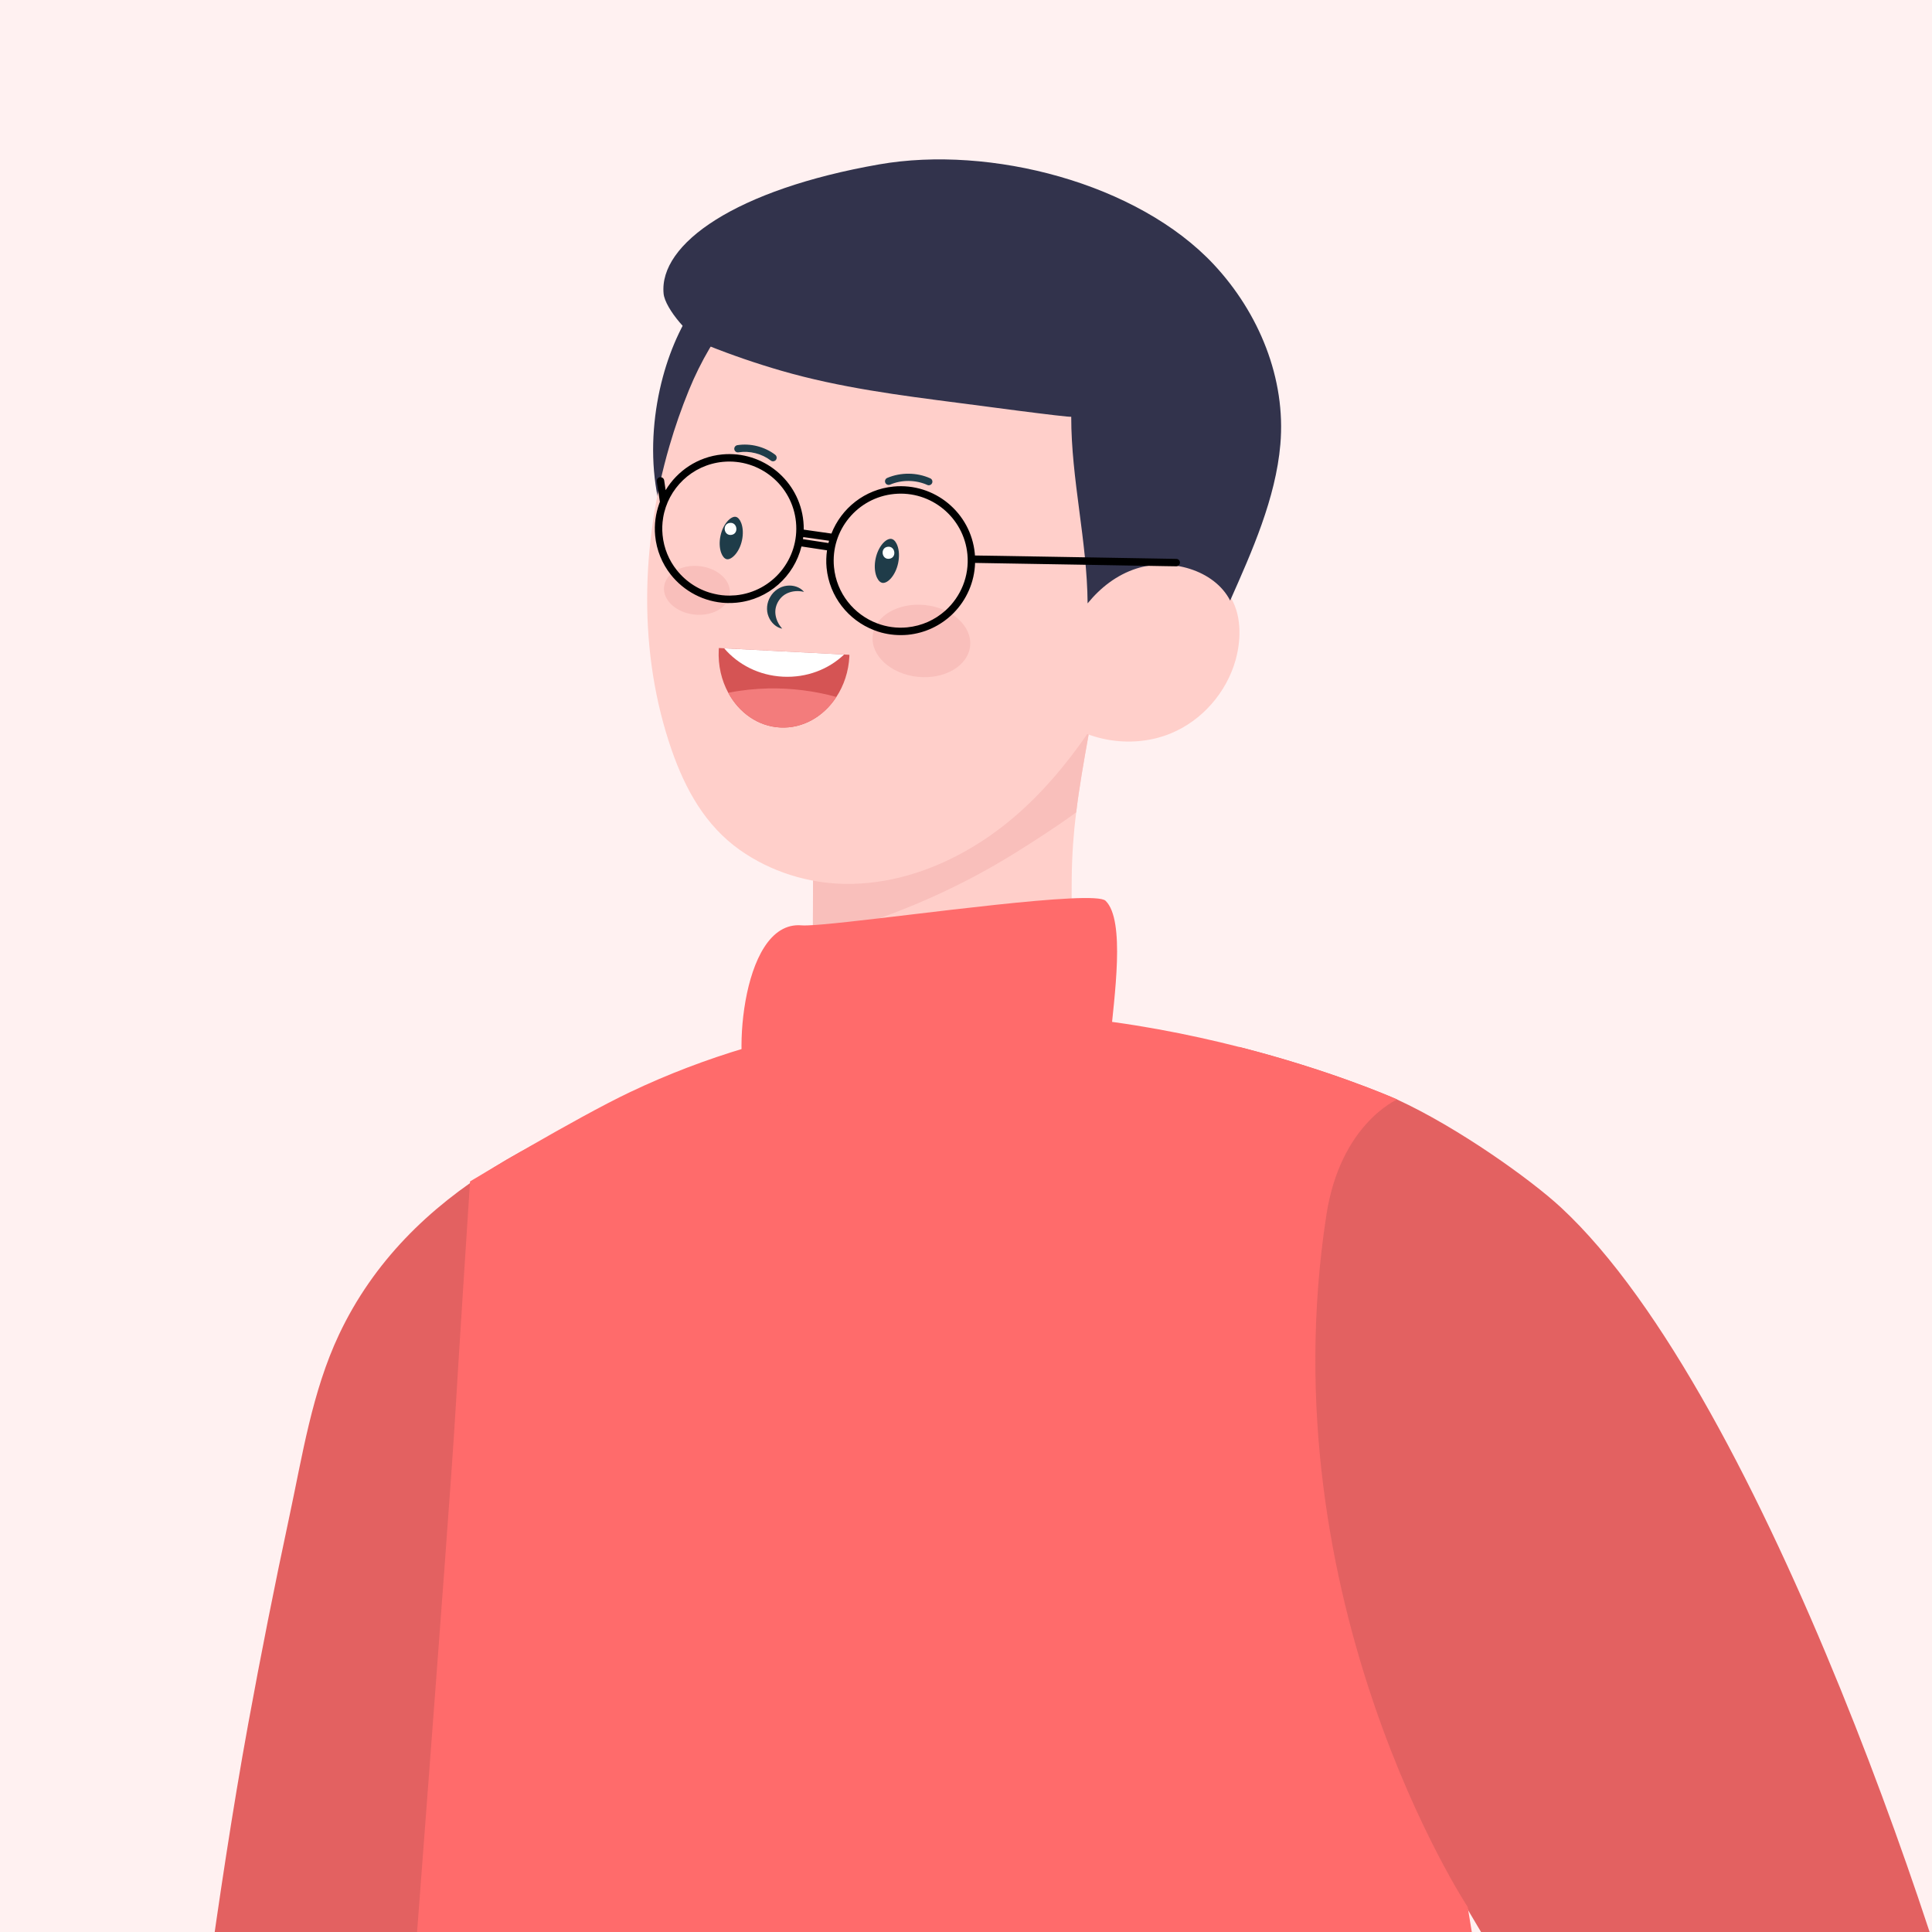 <svg width="200" height="200" viewBox="0 0 200 200" fill="none" xmlns="http://www.w3.org/2000/svg">
<rect x="0" y="0" width="200" height="200" fill="#333333" stroke="none"/>
<g clip-path="url(#clip0_1065_49917)">
<rect width="200" height="200" fill="#FFF1F1"/>
<path d="M78.296 115.357C78.119 112.89 75.973 110.933 73.418 111.639C58.081 115.875 42.23 123.017 35.091 138.16C32.3 144.082 31.308 150.675 29.945 157.035C28.42 164.155 27.003 171.297 25.694 178.456C24.038 187.52 22.686 196.633 21.404 205.754C20.238 214.041 20.456 224.225 16.632 231.678C9.502 245.58 2.063 259.74 -5.226 273.721C-8.964 280.889 -12.69 288.065 -16.379 295.26C-18.179 298.771 -19.969 302.292 -21.752 305.816C-22.619 307.528 -24.135 309.565 -23.212 311.532C-21.402 315.381 -16.195 317.506 -12.787 319.749C-11.783 320.411 -10.759 321.083 -9.6 321.408C-4.319 322.887 0.139 314.323 2.656 311C6.959 305.316 11.192 299.575 15.351 293.785C24.517 281.025 33.942 267.997 41.996 254.341C45.177 248.946 48.568 243.46 51.117 237.753C57.16 224.221 59.416 209.296 64.326 195.333C69.508 180.594 75.861 165.691 77.604 150.03C78.885 138.525 79.128 126.901 78.296 115.357Z" fill="#E36161"/>
<path d="M200.901 328.111C195.919 329.38 179.525 327.699 178.932 327.339C176.263 325.723 176.079 238.54 171.992 231.372C169.741 227.421 160.957 212.958 151.95 197.691C143.452 183.267 134.743 168.119 131.157 160.438C124.441 146.071 127.274 112.158 128.292 108.383C137.601 110.758 143.909 113.501 144.571 113.791L144.628 113.822C150.879 116.688 158.433 122.074 161.589 124.997C182.786 144.653 202.732 205.843 206.107 222.369C210.15 242.161 204.422 327.212 200.901 328.111Z" fill="#E36161"/>
<path d="M166.984 300.744C155.953 309.018 34.016 309.611 34.016 303.83C34.016 281.773 38.995 256.871 40.568 234.84C41.909 216.093 46.503 157.024 47.12 146.581C47.544 139.33 48.662 122.299 48.662 122.299C48.662 122.299 59.561 115.745 65.234 113.05C73.07 109.328 81.144 107.006 89.654 105.702C103.818 103.542 117.92 105.737 128.292 108.384C137.601 110.759 143.909 113.502 144.572 113.792L144.629 113.823C144.629 113.823 138.756 116.347 137.307 125.771C131.14 165.851 151.937 197.411 151.937 197.411C151.937 197.411 157.582 232.158 160.817 249.87C162.871 261.12 168.525 299.59 166.984 300.744Z" fill="#FF6B6B"/>
<path d="M68.623 39.011C69.47 35.864 70.839 32.954 72.638 30.636C77.451 24.443 85.601 19.886 93.614 21.045C100.893 22.094 107.405 25.07 111.227 31.646C115.227 38.52 115.094 47.782 110.322 54.256C107.469 58.127 103.563 61.253 99.194 63.25C97.882 63.847 96.524 64.343 95.134 64.721C87.758 66.731 78.102 65.875 72.493 60.16C67.177 54.748 66.749 45.964 68.623 39.011Z" fill="#32334C"/>
<path d="M113.821 69.725C113.463 71.709 113.112 73.693 112.758 75.677C112.734 75.796 112.715 75.919 112.696 76.037C112.686 76.09 112.675 76.143 112.665 76.195C112.194 78.825 111.728 81.45 111.406 84.088C111.272 85.15 111.166 86.216 111.091 87.283C111.005 88.477 110.958 89.68 110.946 90.874C110.912 93.165 110.975 95.461 111.045 97.752C111.129 100.544 111.209 103.335 111.292 106.123C109.648 107.905 107.347 110.143 104.887 112.127C100.097 113.458 94.522 114.34 89.683 114.515C86.409 112.606 83.505 109.805 83.993 107.238L84.144 97.177L84.151 95.526L84.164 91.163L84.187 84.948C86.328 84.425 88.333 83.451 90.319 82.485C96.908 79.263 103.454 75.958 109.871 72.403C110.044 72.311 110.209 72.218 110.371 72.126C111.661 71.411 112.716 70.796 113.821 69.725Z" fill="#FFCFCA"/>
<path d="M84.147 97.177C91.562 95.264 98.696 92.296 105.176 88.24C107.237 86.954 109.375 85.576 111.409 84.093C111.728 81.45 112.197 78.825 112.666 76.2C113.051 74.045 113.436 71.881 113.821 69.726C112.58 70.933 111.395 71.561 109.873 72.408C103.457 75.959 96.91 79.264 90.32 82.486C88.335 83.456 86.331 84.426 84.187 84.948L84.147 97.177Z" fill="#F9BFBB"/>
<path d="M69.531 77.643C70.947 81.712 73.013 85.461 76.594 87.993C79.769 90.236 83.672 91.461 87.555 91.501C91.854 91.544 96.058 90.276 99.831 88.173C101.708 87.124 103.48 85.878 105.101 84.477C107.933 82.032 110.358 79.157 112.48 76.089C115.926 71.09 118.8 65.339 120.395 59.326C122.209 52.526 122.395 45.389 119.95 38.643C118.961 35.89 117.507 33.314 115.669 31.036C107.925 21.418 93.848 19.07 83.393 25.65C77.947 29.082 73.732 34.455 71.317 40.385C70.549 42.264 69.872 44.2 69.3 46.17C66.329 56.376 66.045 67.613 69.531 77.643Z" fill="#FFCFCA"/>
<path d="M109.521 74.295C112.771 76.836 117.402 77.495 121.218 75.914C124.441 74.584 126.958 71.687 127.904 68.343C128.074 67.732 128.193 67.114 128.258 66.477C128.37 65.367 128.308 64.234 127.987 63.172C127.179 60.542 124.658 58.58 121.932 58.256C119.2 57.931 116.378 59.169 114.615 61.28L112.656 66.284L109.521 74.295Z" fill="#FFCFCA"/>
<path d="M91.367 60.34C91.905 60.397 92.696 59.576 92.971 58.312C93.115 57.645 93.086 56.969 92.89 56.459C92.823 56.279 92.629 55.862 92.302 55.792L92.251 55.783C91.713 55.726 90.922 56.543 90.648 57.807C90.503 58.474 90.532 59.15 90.728 59.664C90.796 59.839 90.988 60.261 91.316 60.331L91.367 60.34Z" fill="#1F3C49"/>
<path d="M75.269 57.895C75.724 57.943 76.53 57.219 76.809 55.937C76.949 55.292 76.921 54.638 76.731 54.142C76.594 53.782 76.392 53.549 76.174 53.505L76.127 53.497C75.673 53.448 74.867 54.168 74.588 55.454C74.448 56.1 74.476 56.754 74.665 57.25C74.802 57.61 75.005 57.838 75.222 57.886L75.269 57.895Z" fill="#1F3C49"/>
<path d="M83.233 61.271C82.835 60.783 82.13 60.547 81.448 60.634C80.755 60.709 80.096 61.165 79.744 61.776C79.375 62.377 79.292 63.176 79.558 63.821C79.808 64.462 80.356 64.967 80.976 65.081C80.564 64.62 80.346 64.115 80.279 63.619C80.213 63.132 80.326 62.671 80.564 62.263C80.805 61.859 81.155 61.538 81.617 61.363C82.081 61.183 82.631 61.13 83.233 61.271Z" fill="#1F3C49"/>
<path d="M96.267 50.214C96.363 50.183 96.445 50.112 96.49 50.012C96.575 49.823 96.49 49.599 96.3 49.516C94.911 48.892 93.245 48.879 91.844 49.476C91.653 49.559 91.564 49.779 91.646 49.972C91.727 50.161 91.948 50.249 92.14 50.17C93.352 49.647 94.791 49.665 95.993 50.2C96.083 50.244 96.18 50.244 96.267 50.214Z" fill="#1F3C49"/>
<path d="M80.1 47.746C80.186 47.729 80.265 47.685 80.323 47.61C80.449 47.444 80.418 47.207 80.253 47.079C79.159 46.241 77.692 45.868 76.329 46.083C76.13 46.118 75.984 46.307 76.016 46.513C76.048 46.719 76.241 46.86 76.446 46.825C77.609 46.645 78.861 46.961 79.795 47.676C79.885 47.746 79.996 47.768 80.1 47.746Z" fill="#1F3C49"/>
<path d="M91.882 56.604C92.68 56.481 92.869 57.723 92.07 57.842C91.272 57.965 91.084 56.722 91.882 56.604Z" fill="white"/>
<path d="M75.531 54.133C76.329 54.01 76.517 55.248 75.718 55.371C74.921 55.494 74.732 54.252 75.531 54.133Z" fill="white"/>
<path d="M74.405 67.258C74.32 68.891 74.689 70.422 75.386 71.709C76.503 73.776 78.468 75.189 80.767 75.308C83.122 75.431 85.266 74.167 86.58 72.147C87.357 70.967 87.846 69.527 87.927 67.956C87.93 67.903 87.925 67.846 87.928 67.784L74.421 67.082C74.418 67.144 74.408 67.201 74.405 67.258Z" fill="#D55454"/>
<path d="M74.969 67.114C76.399 68.795 78.567 69.923 81.038 70.05C83.51 70.178 85.783 69.282 87.38 67.755L74.969 67.114Z" fill="white"/>
<path d="M75.387 71.709C76.503 73.776 78.468 75.189 80.767 75.308C83.122 75.431 85.267 74.167 86.58 72.147C84.3 71.52 81.928 71.221 79.564 71.265C78.161 71.296 76.764 71.445 75.387 71.709Z" fill="#F37C7C"/>
<path d="M90.342 65.806C90.122 67.86 92.2 69.765 94.985 70.064C97.769 70.362 100.205 68.94 100.426 66.89C100.646 64.84 98.568 62.935 95.783 62.637C92.999 62.338 90.562 63.756 90.342 65.806Z" fill="#F9BFBB"/>
<path d="M68.743 60.748C68.594 62.13 69.998 63.416 71.878 63.618C73.759 63.825 75.404 62.863 75.553 61.481C75.701 60.094 74.298 58.807 72.417 58.606C70.537 58.404 68.892 59.361 68.743 60.748Z" fill="#F9BFBB"/>
<path d="M68.696 30.399C68.197 25.237 76.173 19.61 91.023 17.015C102.5 15.009 117.78 18.938 125.676 27.405C130.325 32.396 133.135 39.182 132.542 46.008C132.059 51.591 129.606 57.078 127.345 62.17C125.705 58.974 121.129 57.728 117.631 58.86C115.589 59.519 113.917 60.836 112.589 62.46C112.537 55.95 110.89 49.656 110.893 43.137C110.871 43.269 100.111 41.82 99.348 41.724C93.123 40.921 86.944 40.13 80.9 38.383C78.324 37.637 75.787 36.768 73.3 35.776C71.478 35.047 68.844 31.935 68.696 30.399Z" fill="#32334C"/>
<path d="M97.866 63.206C96.804 64.159 95.437 64.795 93.906 64.945C92.82 65.05 91.768 64.896 90.807 64.532C88.409 63.632 86.597 61.428 86.334 58.707C85.966 54.897 88.767 51.5 92.572 51.135C96.382 50.767 99.777 53.563 100.145 57.373C100.365 59.651 99.452 61.784 97.866 63.206ZM85.76 56.214L83.12 55.814C83.128 55.74 83.144 55.67 83.153 55.599L85.823 55.977C85.799 56.056 85.78 56.135 85.76 56.214ZM76.162 61.626C75.946 61.644 75.734 61.652 75.522 61.657C74.992 61.661 74.471 61.6 73.968 61.481C72.409 61.135 71.03 60.248 70.055 59.014C69.252 58.005 68.722 56.763 68.589 55.384C68.53 54.779 68.551 54.19 68.647 53.615L68.646 53.611C69.139 50.573 71.628 48.124 74.828 47.812C78.637 47.444 82.032 50.244 82.4 54.05C82.768 57.86 79.971 61.257 76.162 61.626ZM121.77 57.855L120.766 57.838L112.307 57.693L107.401 57.61L100.924 57.504C100.918 57.434 100.919 57.368 100.912 57.298C100.503 53.067 96.73 49.959 92.498 50.367C89.517 50.652 87.097 52.619 86.069 55.235L83.203 54.827C83.206 54.541 83.195 54.261 83.167 53.98C82.758 49.748 78.985 46.636 74.753 47.044C72.241 47.29 70.126 48.73 68.907 50.74L68.755 49.722C68.731 49.559 68.612 49.445 68.461 49.406C68.414 49.397 68.363 49.393 68.313 49.397C68.103 49.432 67.959 49.625 67.992 49.84L68.144 50.85L68.311 51.947C68.287 52.013 68.263 52.083 68.238 52.149C67.873 53.181 67.71 54.3 67.822 55.459C67.969 56.973 68.546 58.343 69.42 59.462C70.785 61.2 72.873 62.328 75.181 62.421L75.29 62.425C75.6 62.434 75.917 62.421 76.236 62.39C79.573 62.069 82.205 59.651 82.968 56.569L85.613 56.969C85.53 57.561 85.507 58.163 85.567 58.777C85.856 61.775 87.834 64.212 90.469 65.23C90.718 65.331 90.974 65.414 91.236 65.484C92.107 65.717 93.033 65.8 93.981 65.713C95.776 65.537 97.365 64.756 98.574 63.597C98.62 63.557 98.666 63.509 98.712 63.461C100.049 62.109 100.878 60.27 100.941 58.273L106.595 58.369L112.378 58.466L118.684 58.575H118.82L120.581 58.606L121.756 58.624H121.802C121.844 58.619 121.886 58.606 121.923 58.589C122.042 58.536 122.127 58.422 122.145 58.281L122.149 58.242C122.152 58.035 121.984 57.855 121.77 57.855Z" fill="black"/>
<path d="M114.937 107.655C114.693 110.328 109.597 112.492 103.182 113.795C98.312 114.787 92.689 115.279 87.85 115.121C83.381 114.976 79.587 114.278 77.68 112.9C75.804 111.544 76.431 95.202 83.002 95.794C83.149 95.807 83.364 95.807 83.646 95.794C85.375 95.737 89.48 95.246 94.153 94.692C99.952 93.999 106.624 93.209 110.698 93.011C112.754 92.91 114.151 92.959 114.448 93.248C116.531 95.276 115.338 103.226 114.937 107.655Z" fill="#FF6B6B"/>
</g>
<defs>
<clipPath id="clip0_1065_49917">
<rect width="200" height="200" fill="white"/>
</clipPath>
</defs>
</svg>
